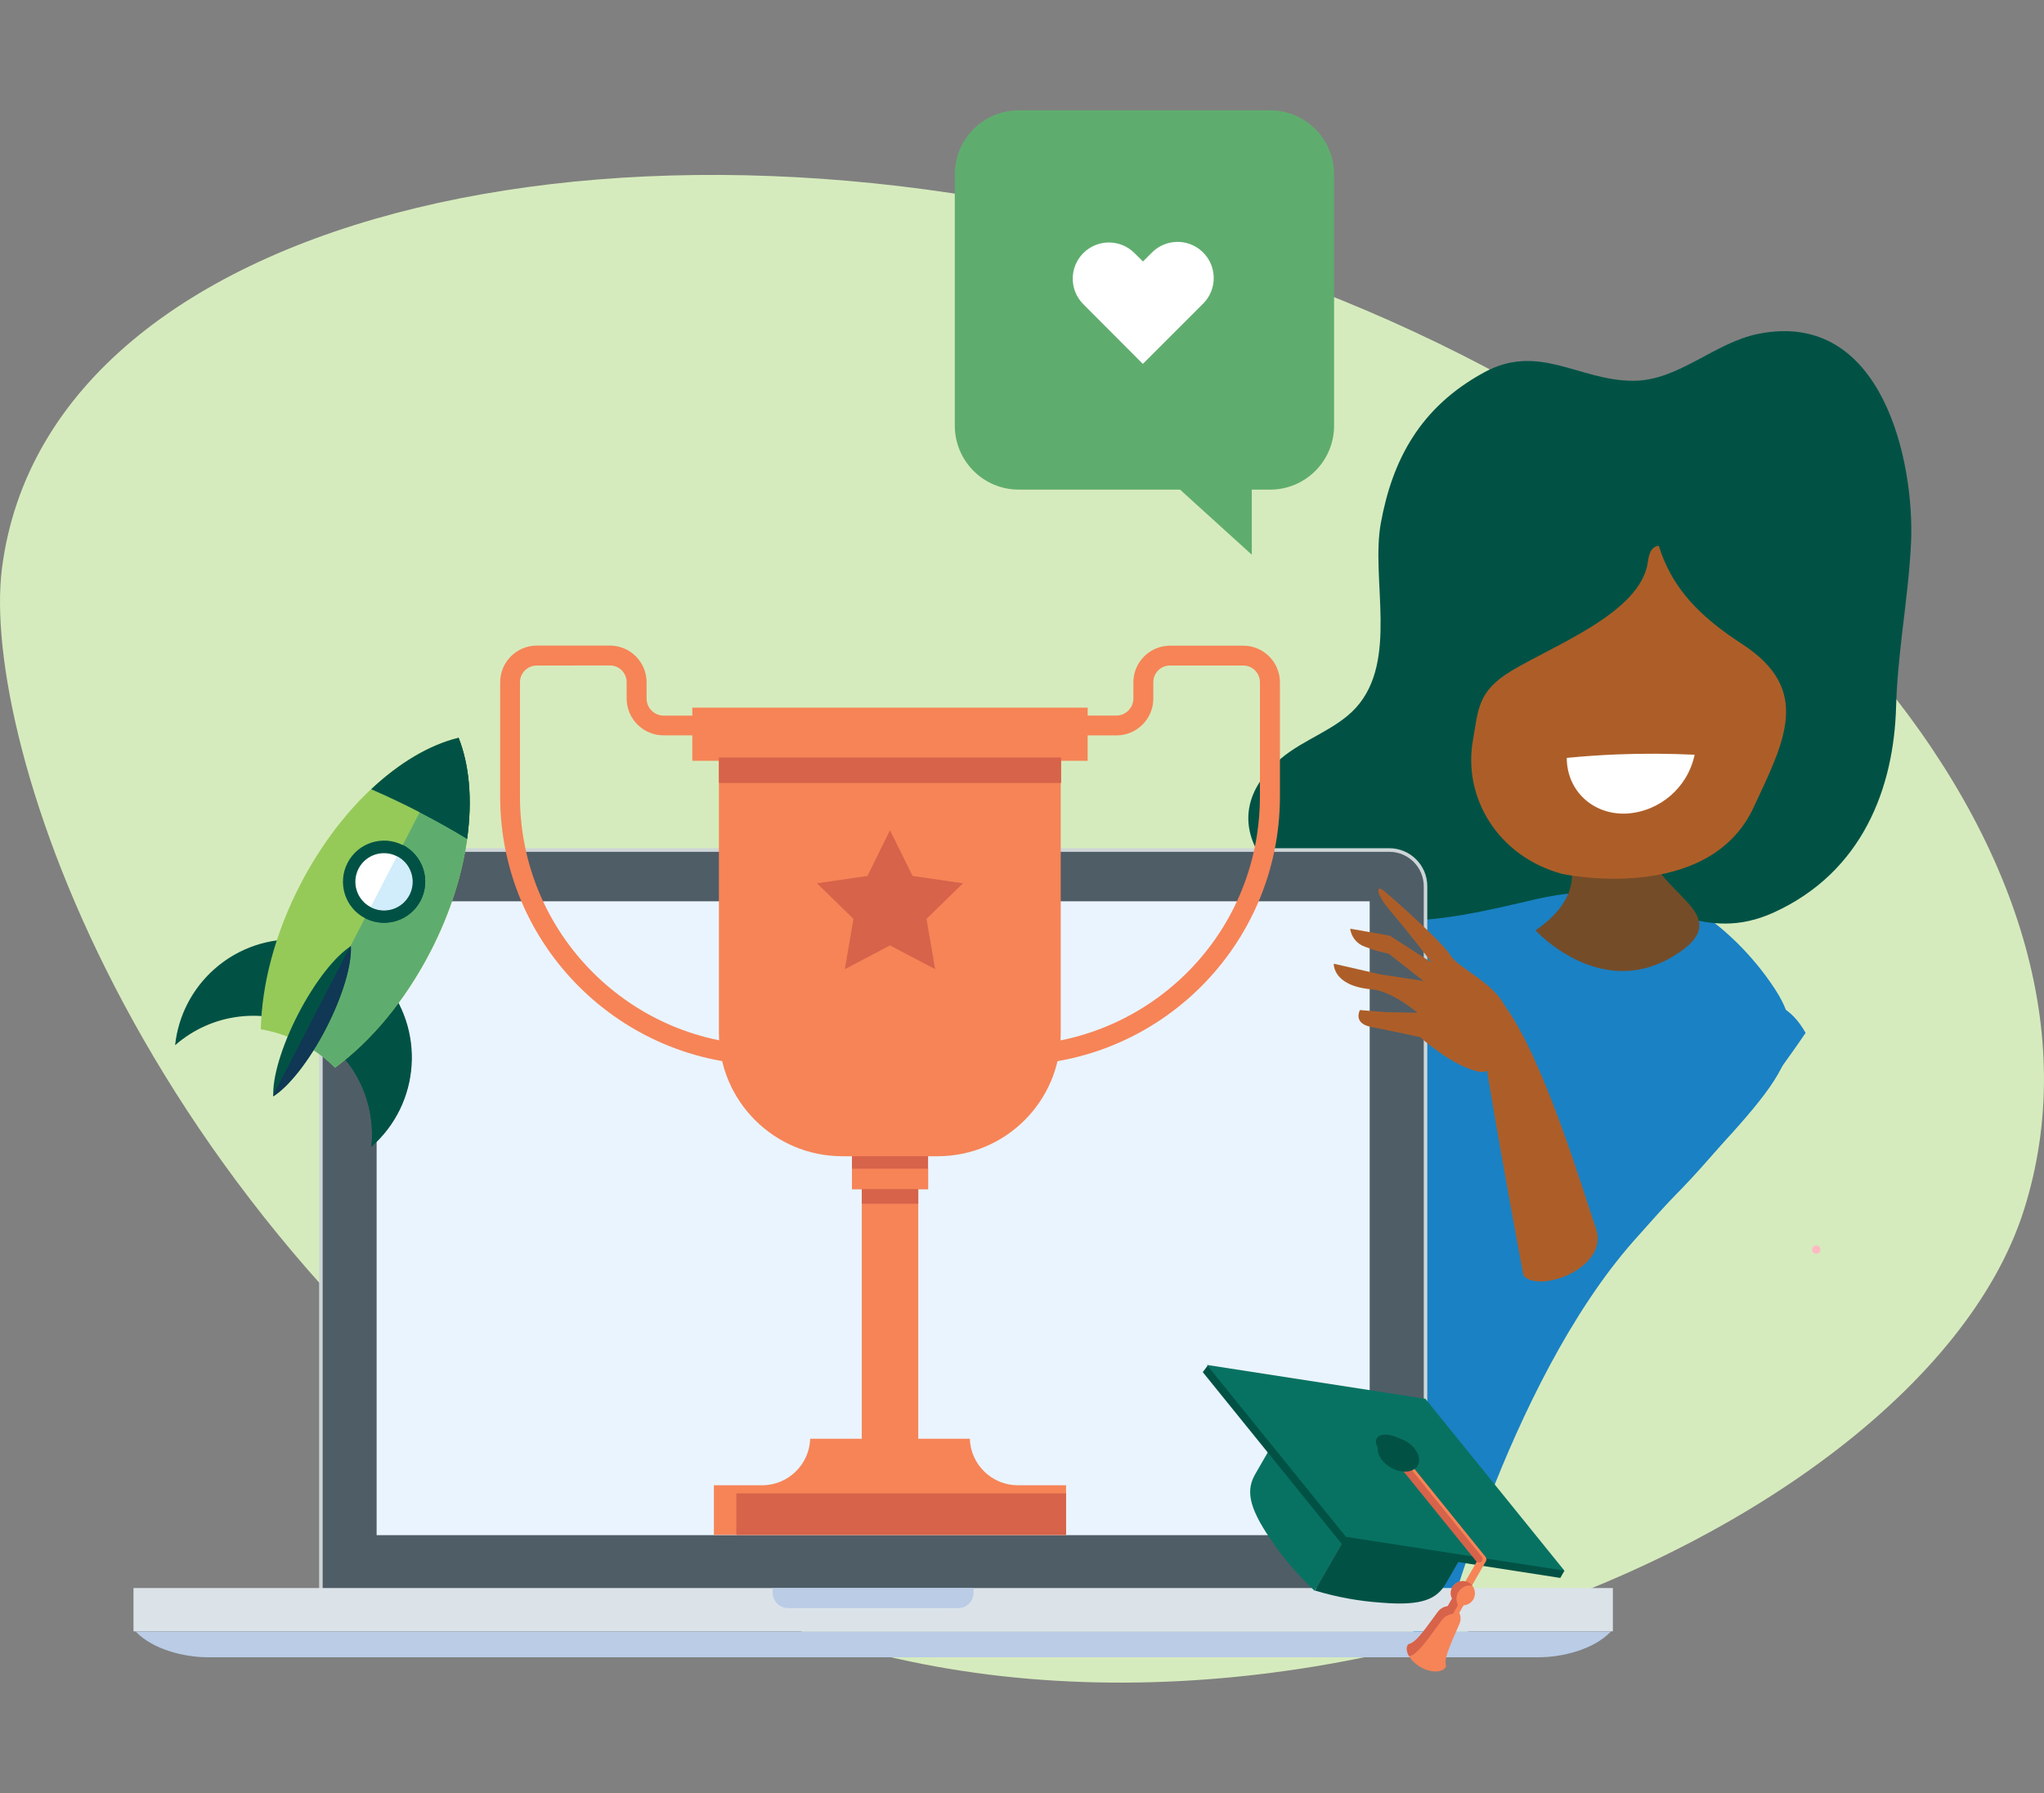 <?xml version="1.0" encoding="UTF-8"?> <!-- Generator: Adobe Illustrator 24.2.0, SVG Export Plug-In . SVG Version: 6.00 Build 0) --> <svg xmlns="http://www.w3.org/2000/svg" xmlns:xlink="http://www.w3.org/1999/xlink" version="1.1" id="Layer_1" x="0px" y="0px" viewBox="0 0 570 500" style="enable-background:new 0 0 570 500;" xml:space="preserve"><rect x="0" y="0" width="570" height="500" fill="#808080" stroke="none"/> <style type="text/css"> .st0{fill:#D6EBBD;} .st1{fill:#5FAD6E;} .st2{fill:#59A43C;} .st3{fill:#FDB9C2;} .st4{fill:#1A81C4;} .st5{fill:#015245;} .st6{fill:#754C28;} .st7{fill:#AD5E28;} .st8{fill:#FFFFFF;} .st9{fill:#CDD5D7;} .st10{fill:#4F5D67;} .st11{fill:#EAF4FE;} .st12{fill:#DBE3E9;} .st13{fill:#BACCE6;} .st14{fill:#95CA59;} .st15{fill:#103754;} .st16{fill:#D1ECFB;} .st17{fill:#087262;} .st18{fill:#F68457;} .st19{fill:#D6634A;} </style> <g> <path class="st0" d="M564.39,337.46c31.05-97.8-70.01-217.15-225.71-266.57S13.56,56.7,0.55,158.48 c-6.13,47.94,38.56,185.66,176.08,273.85S533.36,435.26,564.39,337.46z"></path> <path class="st1" d="M238.15,220.16c0,0,4.98,6.18,11.9,6.98c2.52,0.28,7.14-1.68,7.51-4.73c0.38-3.05-2.56-5.89-6.21-6.31 C244.39,215.29,238.15,220.16,238.15,220.16z"></path> <path class="st1" d="M237.24,219.52c0,0,2.15-7.28-0.59-14.19c-0.98-2.5-4.59-6.08-6.95-5.15c-2.36,0.93-3.05,4.85-1.62,8.5 C230.76,215.58,237.24,219.52,237.24,219.52z"></path> <path class="st1" d="M428.13,367.09c-1.82,14.36-8.59,26.11-16.85,31.12c-6.77-6.91-10.37-19.98-8.59-34.34 c1.78-14.36,8.59-26.11,16.86-31.12C426.36,339.66,429.97,352.73,428.13,367.09z"></path> <path class="st2" d="M402.73,414.62l-0.83-0.64c6.31-8.07,11.03-20.52,14.04-37.01c1.93-10.72,2.96-21.58,3.08-32.47h1.07 c-0.12,10.95-1.16,21.88-3.1,32.66C413.93,393.8,409.14,406.42,402.73,414.62z"></path> <path class="st3" d="M505.52,347.83c0.35-0.53,1.07-0.68,1.61-0.33c0.53,0.35,0.68,1.07,0.33,1.61c-0.35,0.53-1.07,0.68-1.61,0.33 c0,0-0.01,0-0.01-0.01C505.31,349.07,505.17,348.36,505.52,347.83z"></path> <path class="st4" d="M464.67,249.01c0,0,17.28,6.99,30.26,26.74c12.99,19.76-3.65,29.9-39.26,70.19s-54.47,114.69-54.47,114.69 l-83.21-66.67c0,0,64.39-113.48,76.36-133.99S444.17,237.12,464.67,249.01z"></path> <path class="st5" d="M530.46,176.39c0.99-8.39,2.09-16.8,2.47-25.21c0.97-21.89-7.72-64.98-42.51-58.1 c-12.38,2.45-22.31,13.11-34.96,13.11c-15.23,0-26.35-10.73-41.71-2.28c-17.68,9.66-25.47,24.28-28.69,42 c-2.83,15.58,4.96,38.27-6.91,51.42c-5.58,6.16-14.61,8.79-21,14.25c-22.68,19.32,1.78,41.85,24.5,44.69 c13.95,1.72,28.19-1.18,41.97-4.42c6.76-1.6,13.67-3.29,20.55-2.74c18.85,1.56,31.12,14.12,50.44,5.37 c24.77-11.28,33.58-34.74,34.15-57.63C528.96,190.01,529.67,183.2,530.46,176.39z"></path> <path class="st6" d="M460.75,226.28c-2.36,5.66-1.52,12.16,2.21,17.03c6.32,8.59,19.25,14.22,3.22,23.61 c-20.39,11.92-38.01-7.51-38.01-7.51s13.89-8.27,9.24-20.07c-4.65-11.79-21.86-21.79-6.55-18.95 C446.17,223.22,462.24,217.45,460.75,226.28z"></path> <path class="st7" d="M481.91,176.95c1.24,0.89,2.54,1.76,3.88,2.64c19.69,12.77,11.8,27.14,3.22,45.59 c-12.73,27.28-53.37,18.52-53.38,18.52c-17.94-4.86-27.71-21.31-24.88-37.27c1.52-8.59,1.23-13.7,10.91-19.46 c12.04-7.16,34.05-15.55,37.56-28.64c0.46-1.71,0.35-5.85,3.35-6.14l0,0l0,0C465.89,162.92,472.57,170.29,481.91,176.95z"></path> <path class="st8" d="M450.87,210.38c-4.69,0.19-9.34,0.52-13.95,0.97c0,9.07,7.2,15.92,16.62,15.53 c9.32-0.54,17.12-7.27,19.03-16.41C465.58,210.14,458.32,210.08,450.87,210.38z"></path> <path class="st9" d="M99.6,236.54h287.81c5.86,0,10.61,4.75,10.61,10.61v196.96c0,5.86-4.75,10.61-10.61,10.61H99.6 c-5.86,0-10.61-4.75-10.61-10.61V247.15C88.99,241.29,93.74,236.54,99.6,236.54z"></path> <path class="st10" d="M99.6,237.54h287.82c5.31,0,9.62,4.31,9.62,9.62v196.97c0,5.31-4.31,9.62-9.62,9.62H99.6 c-5.31,0-9.62-4.31-9.62-9.62V247.15C89.98,241.84,94.29,237.54,99.6,237.54z"></path> <rect x="105.03" y="251.34" class="st11" width="276.93" height="176.76"></rect> <rect x="37.23" y="442.85" class="st12" width="412.54" height="12.07"></rect> <path class="st13" d="M37.83,454.97c4.88,5.15,13.85,7.18,20.04,7.18h371.32c6.19,0,15.16-2.03,20.04-7.18H37.83z"></path> <path class="st13" d="M215.48,442.85v1.3c0,2.37,1.92,4.29,4.29,4.29h47.43c2.37,0,4.29-1.92,4.29-4.29v-1.3H215.48z"></path> <path class="st4" d="M503.52,288.03c0,0-38.51,57.62-62.03,63.47c-23.52,5.85,2.15-26-6.3-27.25c-8.45-1.24,25.25-35.59,37.56-40.1 S495.87,274.56,503.52,288.03z"></path> <path class="st7" d="M424.83,355.64c0,0-11.73-62.44-11.74-69.31s-4.49-20.49,6.44-5.97c10.73,14.34,21.76,51.18,25.53,62.24 S428.96,360.83,424.83,355.64z"></path> <path class="st7" d="M422.89,296.87c-0.13-4.9-0.96-9.75-2.45-14.42c-2.5-8.04-13.5-12.06-15.95-16.03 c-2.45-3.97-17.17-16.95-18.89-18.24s-2.34,0.71,2.6,6.44s11.02,13.79,11.02,13.79l-11.71-7.51l-10.99-1.92 c0.3,2.35,1.93,4.31,4.17,5.05c2.11,0.84,4.3,1.48,6.54,1.9l9.73,7.62l-11.93-1.81l-13.08-3c0,0-0.4,6.19,10.53,7.15 c5.89,0.52,12.81,6.54,12.81,6.54l-9.14-0.2l-6.91-0.56c0,0-2.05,3.69,3.08,4.7c7.96,1.57,13.69,2.84,13.69,2.84 s9.66,8.75,17.17,9.77"></path> <path class="st1" d="M284.1,30.77h70.09c9.85,0,17.84,7.99,17.84,17.84v70.09c0,9.85-7.99,17.84-17.84,17.84H284.1 c-9.85,0-17.84-7.99-17.84-17.84V48.6C266.27,38.75,274.25,30.77,284.1,30.77z"></path> <polygon class="st1" points="349.08,154.69 349.08,127.61 319.23,127.61 "></polygon> <path class="st8" d="M302.1,70.58c3.93-3.94,10.31-3.95,14.25-0.02c0.01,0.01,0.01,0.01,0.02,0.02l2.37,2.34l2.34-2.34 c3.84-4.03,10.23-4.19,14.26-0.34s4.19,10.23,0.34,14.26c-0.11,0.11-0.22,0.22-0.33,0.33l-2.38,2.39l0,0l-14.27,14.26l-14.22-14.26 l0,0l-2.38-2.39C298.16,80.9,298.16,74.52,302.1,70.58C302.1,70.58,302.1,70.58,302.1,70.58z"></path> <path class="st5" d="M85.87,286.99c12.07,6.24,19.09,19.24,17.69,32.76c13.68-12.08,14.97-32.96,2.89-46.64 s-32.96-14.97-46.64-2.89c-6.19,5.47-10.11,13.05-10.98,21.26C59.07,282.49,73.78,280.7,85.87,286.99z"></path> <path class="st5" d="M103.9,270.48l-11.04,21.37c7.82,7.06,11.8,17.42,10.73,27.9c13.72-12.01,15.1-32.87,3.09-46.58 c-0.86-0.98-1.78-1.91-2.75-2.78L103.9,270.48z"></path> <path class="st14" d="M83.91,290.78c3.52,1.81,6.73,4.16,9.53,6.95c9.93-7.31,19.39-18.46,26.55-32.29 c11.36-21.98,13.82-44.83,7.89-59.72c-15.58,3.78-32.8,19-44.15,40.97c-7.16,13.83-10.73,28.01-11,40.34 C76.63,287.69,80.4,288.95,83.91,290.78z"></path> <path class="st1" d="M127.91,205.74l-0.15,0.05l-43.97,84.99h0.11c3.52,1.81,6.73,4.16,9.53,6.95 c9.93-7.31,19.39-18.46,26.55-32.29C131.34,243.48,133.8,220.63,127.91,205.74z"></path> <path class="st5" d="M117.11,226.55c4.56,2.36,8.95,4.82,13.15,7.37c1.48-10.73,0.67-20.5-2.39-28.18 c-8.04,1.95-16.49,6.95-24.37,14.35C108,222.04,112.54,224.19,117.11,226.55z"></path> <path class="st5" d="M127.72,205.78l-10.73,20.71l0.11,0.05c4.56,2.36,8.95,4.82,13.15,7.37c1.48-10.73,0.67-20.5-2.39-28.18 L127.72,205.78z"></path> <path class="st5" d="M97.86,263.85c-4.29,2.69-9.99,9.79-14.71,18.93c-4.72,9.14-7.23,17.88-6.93,22.96 c4.29-2.69,9.99-9.79,14.71-18.93C95.65,277.66,98.13,268.94,97.86,263.85z"></path> <path class="st15" d="M97.63,263.95l-21.46,41.5c0,0.08,0,0.17,0,0.25c4.29-2.69,9.99-9.79,14.71-18.93s7.23-17.87,6.93-22.96 L97.63,263.95z"></path> <path class="st5" d="M101.84,256.08c-5.63-2.91-7.83-9.83-4.92-15.46c2.91-5.63,9.83-7.83,15.46-4.92 c5.63,2.91,7.83,9.83,4.92,15.46c0,0,0,0.01,0,0.01C114.38,256.78,107.47,258.97,101.84,256.08z"></path> <path class="st8" d="M110.74,238.81c-3.91-2.02-8.72-0.5-10.75,3.42c-2.02,3.91-0.5,8.72,3.42,10.75s8.72,0.5,10.75-3.42 c0,0,0.01-0.01,0.01-0.01C116.17,245.63,114.64,240.84,110.74,238.81z"></path> <path class="st5" d="M112.38,235.7h-0.11l-1.61,3.11h0.11c3.88,2.09,5.33,6.93,3.24,10.8c-2.04,3.78-6.7,5.27-10.56,3.36l-0.1-0.06 l-1.61,3.11h0.1c5.63,2.91,12.55,0.7,15.46-4.93s0.7-12.55-4.93-15.46V235.7z"></path> <path class="st16" d="M114.2,249.55c2-3.91,0.47-8.7-3.42-10.73h-0.11l-7.31,14.14l0.1,0.06 C107.38,255.04,112.19,253.48,114.2,249.55z"></path> <path class="st17" d="M388.95,404.96l-15.02-8.59c-6.44-3.57-13.76-2.92-16.22,1.42l-7.65,13.25c-2.45,4.29-2.21,8.8,4.29,18.24 c3.52,5.24,7.64,10.06,12.26,14.36L388.95,404.96z"></path> <path class="st5" d="M388.92,404.95l15.02,8.59c6.34,3.8,9.44,10.43,6.92,14.73l-7.64,13.29c-2.5,4.29-6.5,6.33-17.94,5.37 c-6.3-0.42-12.53-1.55-18.57-3.38L388.92,404.95z"></path> <path class="st5" d="M374.18,430.57l-38.77-47.93l1.47-1.97l99.39,57.34l-1.16,2.02L374.18,430.57z"></path> <path class="st17" d="M375.34,428.56l-38.77-47.93l60.92,9.44l38.77,47.93L375.34,428.56z"></path> <path class="st18" d="M405.86,448.03c-0.52-0.29-0.7-0.95-0.41-1.46c0-0.01,0.01-0.01,0.01-0.02l6.68-11.61l-24.23-29.95 c-0.38-0.46-0.31-1.14,0.16-1.52c0.46-0.38,1.14-0.31,1.52,0.16l24.68,30.54c0.28,0.35,0.32,0.83,0.1,1.21l-7.05,12.26 c-0.29,0.51-0.95,0.69-1.46,0.4c0,0,0,0-0.01,0H405.86z"></path> <path class="st19" d="M411.91,435.57c-0.11-0.06-0.2-0.14-0.28-0.24l-23.11-28.56c-0.31-0.47-0.18-1.1,0.29-1.41 c0.41-0.27,0.95-0.21,1.29,0.14l23.11,28.56c0.36,0.42,0.31,1.06-0.11,1.42C412.76,435.77,412.28,435.8,411.91,435.57z"></path> <path class="st5" d="M395.35,408.68c-1.17,2.02-4.52,2.28-7.51,0.57c-2.99-1.71-4.43-4.74-3.27-6.76c1.16-2.02,4.52-2.29,7.51-0.57 C395.07,403.63,396.51,406.68,395.35,408.68z"></path> <path class="st5" d="M394.84,407.39c-0.88,1.53-4.04,1.36-7.05-0.38c-3.02-1.74-4.74-4.38-3.87-5.9s4.04-1.36,7.05,0.38 C393.98,403.22,395.72,405.86,394.84,407.39z"></path> <path class="st18" d="M410.87,445.99c-0.94,1.62-3.01,2.18-4.63,1.24s-2.18-3.01-1.24-4.63c0.94-1.62,3.01-2.18,4.63-1.24 C411.24,442.29,411.8,444.36,410.87,445.99C410.87,445.99,410.87,445.99,410.87,445.99z"></path> <path class="st18" d="M406.22,451c-0.51,0.88-1.65,1.19-2.53,0.68l0,0c-0.89-0.51-1.2-1.64-0.69-2.53l3.29-5.73 c0.51-0.88,1.65-1.19,2.53-0.68l0,0c0.89,0.51,1.2,1.64,0.69,2.53L406.22,451z"></path> <path class="st18" d="M403.28,464.53c-0.61-1.85,0.53-4.5,3.68-11.62c0.77-1.65,0.24-3.61-1.27-4.64l0,0l0,0 c-1.64-0.78-3.61-0.27-4.65,1.22c-4.58,6.31-6.3,8.64-8.2,9.04c-1.31,1.31,0,4.43,3.28,6.36l0,0l0,0 C399.43,466.78,402.81,466.33,403.28,464.53z"></path> <path class="st19" d="M402.11,451.75c0.76-0.95,1.87-1.57,3.08-1.73l1.4-2.43c-0.59-1.12-0.57-2.45,0.05-3.55 c0.79-1.38,2.36-2.12,3.93-1.85c-0.26-0.33-0.58-0.62-0.94-0.84c-1.62-0.93-3.69-0.37-4.63,1.24c-0.55,0.98-0.57,2.17-0.05,3.17 l-1.23,2.15c-1.08,0.13-2.06,0.68-2.74,1.53c-4.58,6.31-6.3,8.64-8.2,9.04c-0.74,0.73-0.63,2.04,0.17,3.39 C395.06,461.41,397,458.78,402.11,451.75z"></path> <path class="st18" d="M214.31,297.03c-41.31-0.05-74.79-33.52-74.83-74.83v-31.95c0.01-5.64,4.58-10.21,10.22-10.22h20.39 c5.64,0.01,10.21,4.58,10.22,10.22v4.63c0.05,2.61,2.2,4.7,4.81,4.68h45.4v95.78l-2.25,0.42 C223.66,296.62,218.99,297.04,214.31,297.03z M149.66,185.6c-2.57,0-4.66,2.09-4.66,4.66v31.95c0.05,38.24,31.04,69.23,69.28,69.27 c3.56,0,7.12-0.28,10.65-0.83v-85.59h-39.83c-5.67,0.04-10.3-4.53-10.35-10.2v-4.63c0-2.57-2.09-4.66-4.66-4.66L149.66,185.6z"></path> <path class="st18" d="M282.07,297.03c-4.68,0-9.35-0.44-13.95-1.32l-2.26-0.42v-95.74h45.4c2.59,0.01,4.72-2.05,4.8-4.64v-4.63 c0.01-5.64,4.57-10.2,10.21-10.22h20.44c5.64,0.01,10.21,4.58,10.22,10.22v31.95C356.85,263.54,323.37,296.99,282.07,297.03z M271.43,290.65c37.79,5.89,73.2-19.97,79.09-57.76c0.55-3.54,0.83-7.11,0.83-10.69v-31.95c0-2.57-2.09-4.66-4.66-4.66h-20.42 c-2.57,0-4.65,2.08-4.65,4.65c0,0,0,0.01,0,0.01v4.63c-0.05,5.67-4.68,10.23-10.36,10.2h-39.84L271.43,290.65z"></path> <rect x="240.32" y="309.45" class="st18" width="15.75" height="95.43"></rect> <rect x="240.32" y="326.74" class="st19" width="15.75" height="8.95"></rect> <rect x="237.58" y="307.38" class="st19" width="21.23" height="24.22"></rect> <rect x="237.58" y="325.9" class="st18" width="21.23" height="5.69"></rect> <path class="st18" d="M283.85,414.19c-7.23-0.01-13.16-5.74-13.4-12.97h-44.52c-0.24,7.23-6.18,12.97-13.41,12.97h-13.44v13.84 h98.21v-13.84H283.85z"></path> <path class="st18" d="M200.48,211.24v76.79c0,18.98,15.37,34.37,34.34,34.4h26.64c18.97,0,34.34-15.38,34.34-34.34 c0-0.02,0-0.04,0-0.05v-76.79H200.48z"></path> <rect x="193.06" y="197.34" class="st18" width="110.25" height="14.82"></rect> <polygon class="st19" points="248.19,231.53 254.48,244.27 268.54,246.32 258.37,256.24 260.77,270.26 248.19,263.64 235.6,270.26 238.01,256.24 227.83,246.32 241.9,244.27 "></polygon> <rect x="200.48" y="211.24" class="st19" width="95.43" height="7.1"></rect> <polygon class="st19" points="205.35,416.46 205.35,428.04 245.41,428.04 250.97,428.04 297.29,428.04 297.29,416.46 "></polygon> </g> </svg> 